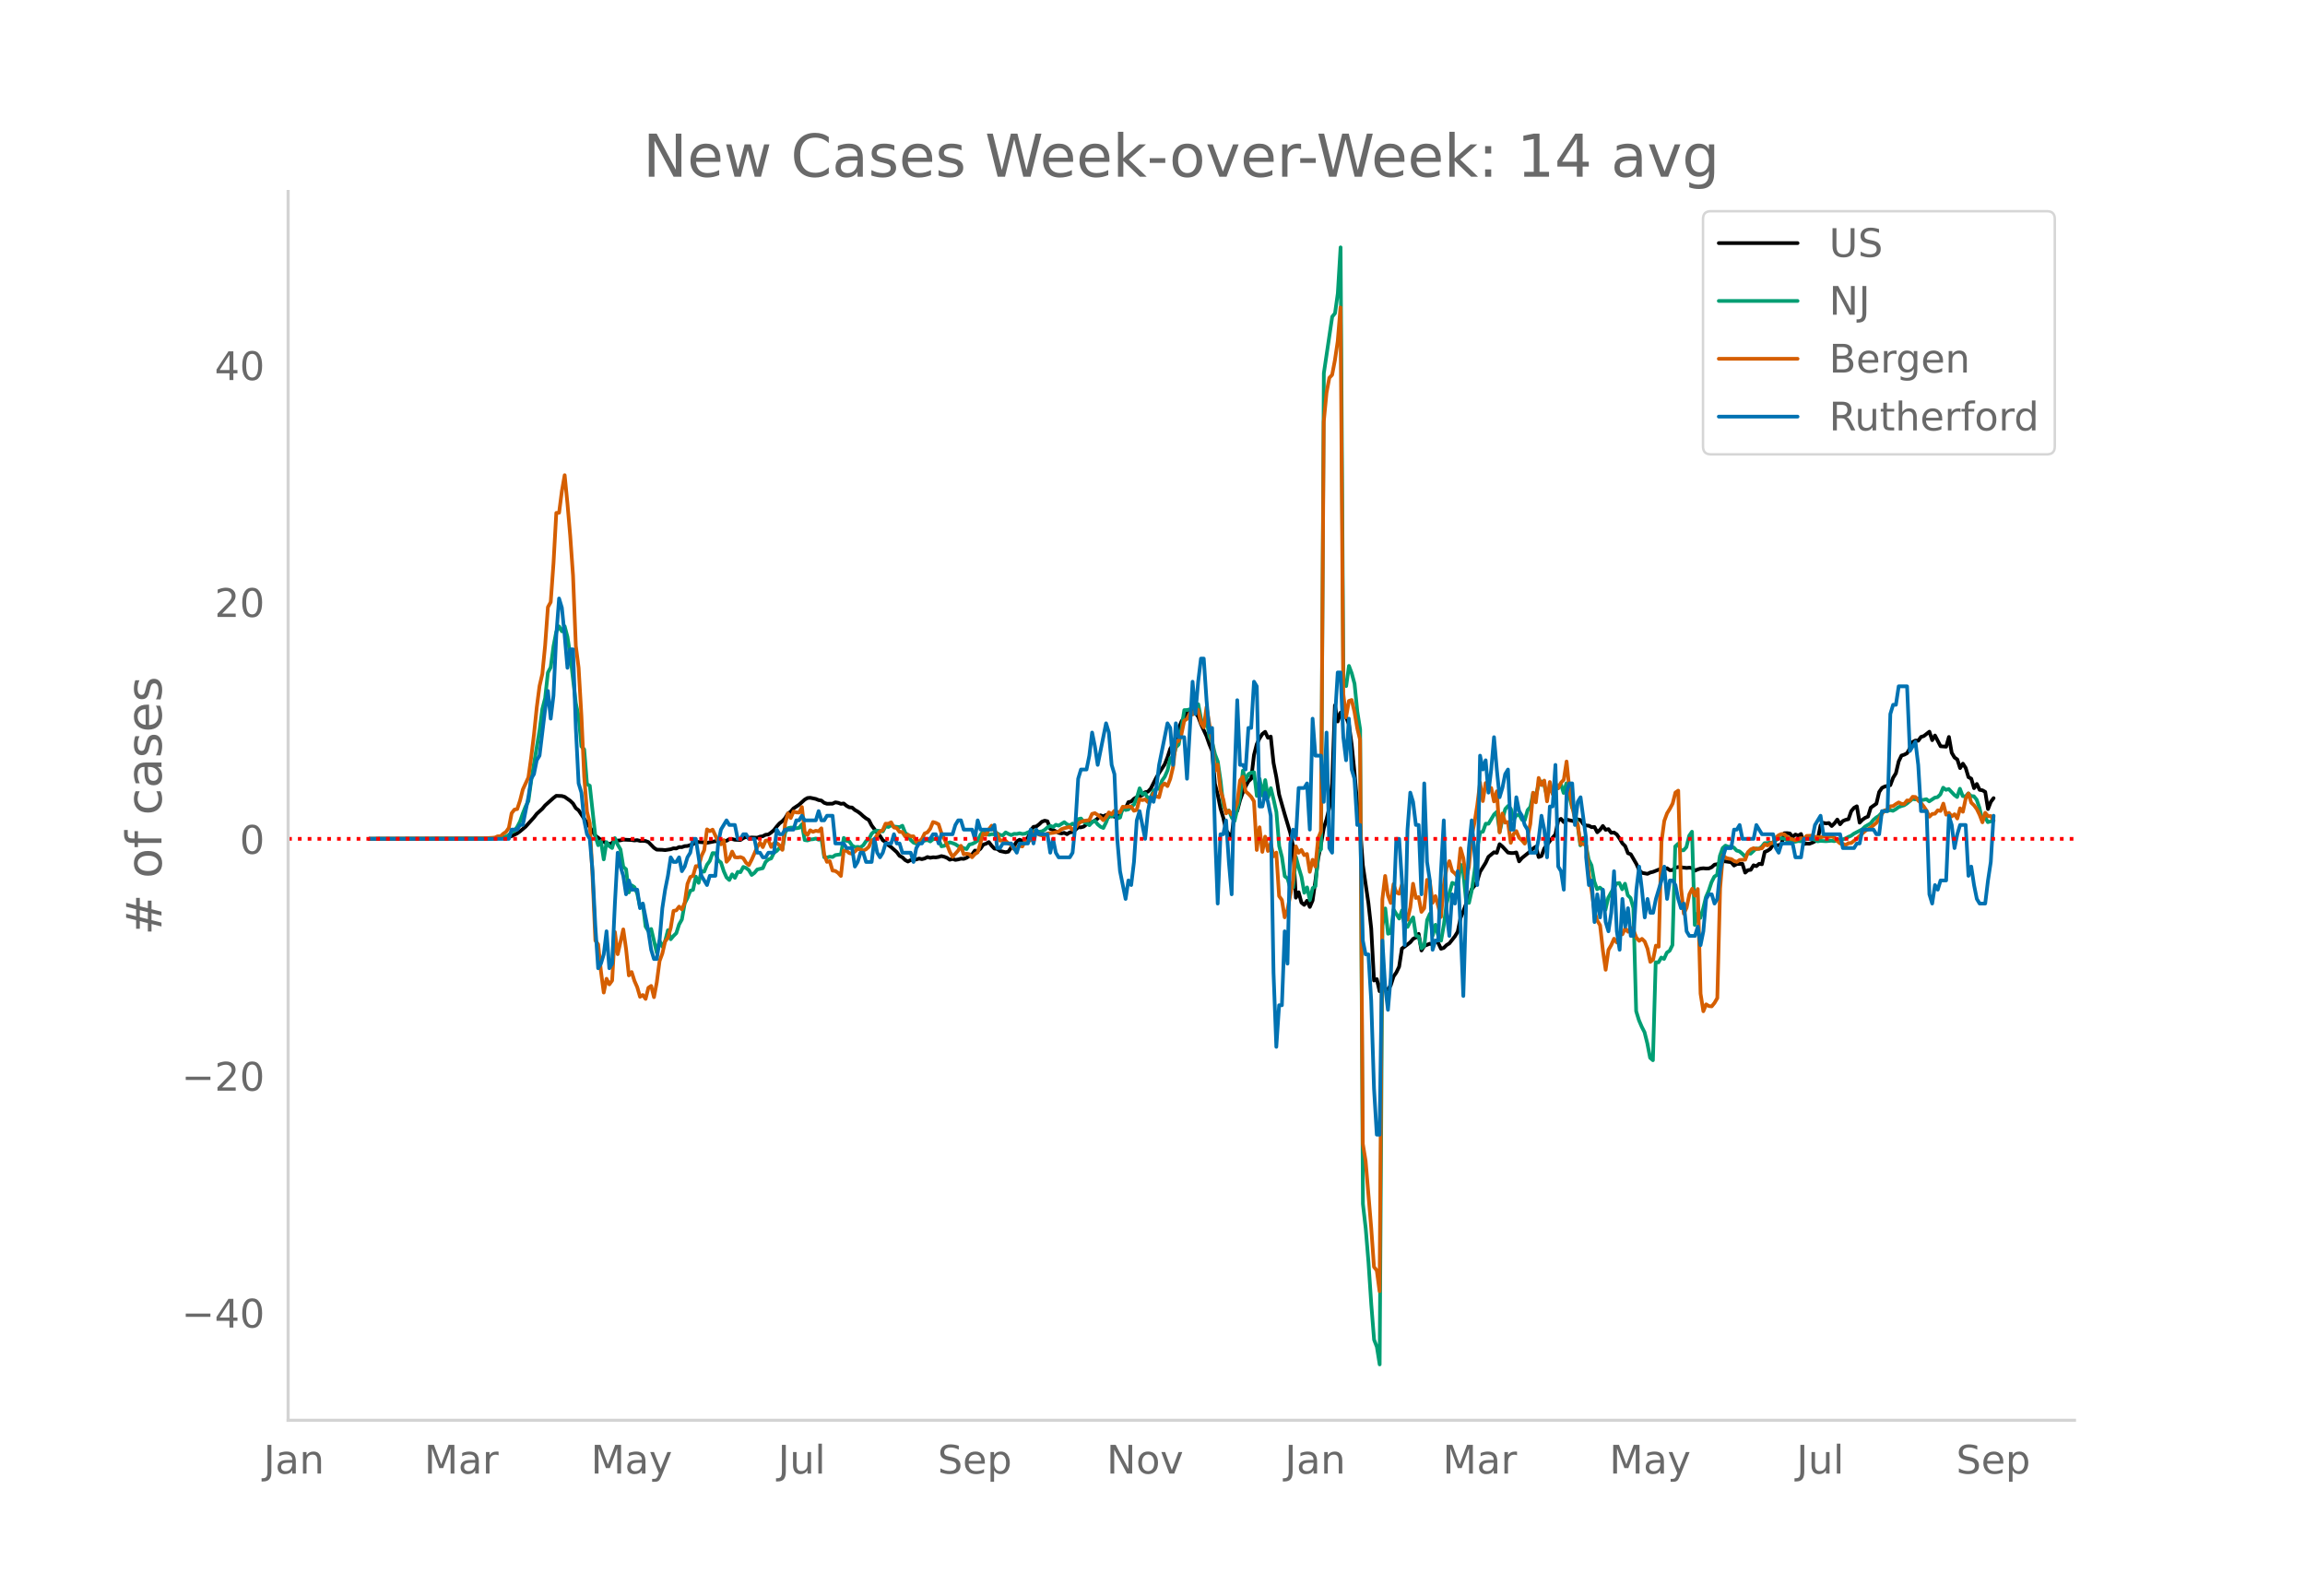 <svg height="864" viewBox="0 0 936 648" width="1248" xmlns="http://www.w3.org/2000/svg" xmlns:xlink="http://www.w3.org/1999/xlink"><defs><style>*{stroke-linecap:butt;stroke-linejoin:round}</style></defs><g id="figure_1"><path d="M0 648h936V0H0z" style="fill:#fff" id="patch_1"/><g id="axes_1"><path d="M117 576.72h725.4V77.76H117z" style="fill:none" id="patch_2"/><path clip-path="url(#pc6415b8e51)" d="m149.973 340.626 48.722-.113 5.666-.276 1.133-.116 1.133-.228 1.133-.374 2.266-1.121 1.133-.81 2.266-1.898 3.4-3.75 1.133-1.465 2.266-2.065 1.133-1.355 3.4-3.046 1.132-.857 2.266.086 1.134.335 2.266 1.599 1.133 1.105 1.133 1.876 1.133.885 6.798 10.268 2.267 1.75 2.266 1.372 1.133.295 1.133-.427 1.133-.983 1.133.014 1.133-.1 1.133-.291 3.4.17 1.133.17 1.133-.128 1.133.3 1.133-.025 1.133.089 1.133.423 2.266 2.32 1.133.756 2.266.073 1.134.113 2.266-.341 1.133-.39 1.133.074 1.133-.57 1.133.04 1.133-.416 1.133-.068 2.266-.743 1.133-.716 1.134-.169 2.266.172 1.133.178 3.4-.67 1.132.147 1.133-.337 2.266.037 1.133-.69 1.134-.054 1.133.317 2.266.091 1.133-.752 1.133-.504 1.133.415 1.133-.176 2.266.102 1.133-.438 1.133-.164 1.134-.602 1.133-.123 1.133-.793 1.133-.97 1.133-1.47 1.133-1.272 1.133-.887 1.133-1.207 1.133-1.874 1.133-.78 1.133-1.32 2.267-1.505 2.266-2.063 1.133-.658 1.133-.106 2.266.473 1.133.469 1.133.194 1.133.92 1.133.378 2.267-.037 1.133-.546 1.133.19 1.133.428 1.133-.147 1.133.934 1.133.626 1.133.083 1.133.994 1.133.63 1.133.846 1.133 1.048 1.134.887 1.133.668 1.133 2.209 2.266 2.997 1.133 1.24 1.133 1.764 1.133.747 1.133 1.222 1.133.826 2.266 2.016 1.134 1.514 1.133.602 1.133 1.102 1.133.62 1.133-.602 1.133-.041 1.133-.207 1.133-.367 1.133.25 1.133-.288 1.133-.57 1.133.305 1.134-.214 1.133.058 1.133-.188 1.133-.356 1.133.264 1.133.432 1.133.784 1.133-.334 1.133.404 1.133-.184 1.133-.318 1.133.083 1.134-.427 1.133-.78 1.133-.6 1.133-1.568 1.133.168 1.133-.923 1.133-1.673 1.133-.352 1.133-.667 1.133 1.487 1.133 1.157 1.133.149 1.134.829 2.266.502 1.133-.235 1.133-1.637 1.133-.566 1.133-1.97 1.133-.676 1.133.441 1.133-.53 1.133-.674 1.133-3.076 1.134-1.39 1.133-.146 1.133-.861 1.133-1.07 1.133-.423 1.133.251 1.133 3.069 1.133.415 2.266 1.2 1.133.243 1.133-.249 1.134.55 1.133-.732 1.133-.104 1.133-.908 1.133-1.054 1.133.032 1.133-.312 1.133-.919 1.133-.334 2.266-1.21 1.133-.811 1.134-1.31 1.133.417 1.133-.559 1.133.799 1.133-.737 1.133.689 1.133.02 1.133-.99 1.133-2.298 1.133-.22 1.133-2.47 1.133-.237 1.134-1.132 1.133-.687 1.133-.321 1.133-.473 1.133-1.191 1.133-.204 1.133-1.238 2.266-4.47 1.133-1.898 2.267-3.484 1.133-2.852 1.133-3.511 1.133-1.796 1.133-2.801 1.133-3.57 1.133-2.875 2.266-3.563 2.266-.74 1.133.715 1.133 1.632 1.134 3.017 2.266 4.92 1.133 3.255 1.133 2.773 1.133 13.274 1.133 4.364 1.133 5.613 1.133 3.815 1.133 5.033 1.133 1.623 1.134.924 1.133-9.514 1.133-.855 1.133-4.333 1.133-3.16 1.133-2.492 1.133-2.016 1.133-1.071 1.133-9.63 1.133-4.414 1.133-2.339 1.133-1.776 1.134-.872 1.133 2.4 1.133-.474 1.133 10.704 1.133 5.742 1.133 7.11 2.266 7.99 2.266 7.6 1.133 5.41 1.133 20.873 1.134-2.212 1.133 4.2 1.133.928 1.133-1.67 1.133 2.504 1.133-2.62 1.133-7.917 1.133-9.25 1.133-5.653 1.133-6.51 1.133-3.715 1.133-4.614 1.134-9.788 1.133-31.798 1.133 6.557 1.133-3.594 1.133 1.361 1.133.464 1.133 2.913 1.133 8.198 1.133 11.226 1.133 13.029 1.133 9.2 1.133 15.491 2.267 15.479 1.133 10.294 1.133 21.125 1.133-.567 1.133 4.913 1.133-4.287 1.133 3.272 1.133.323 1.133-1.728 1.133-3.556 1.133-1.634 1.134-2.336 1.133-7.376 2.266-1.664 1.133-.89 1.133-1.379 1.133-.568 1.133-1.455 1.133 6.732 1.133-1.825 2.266-.924 1.134.306 1.133-1.446 1.133.797 1.133 2.406 1.133-.37 1.133-1.127 1.133-.7 2.266-2.87 1.133-1.875 1.133-5.555 1.133-2.746 1.134-3.061 1.133-2.73 1.133-3.16 1.133-1.386 1.133-2.013 1.133-3.657 2.266-3.644 1.133-2.434 2.266-1.867 1.133.235 1.134-3.52 1.133.955 2.266 2.453 1.133.192 1.133-.002 1.133-.23 1.133 3.62 1.133-1.351 3.4-2.73 1.133-1.147 1.133-.737 1.133 4.214 1.133-.414 1.133-3.076 1.133-1.418 1.133-1.612 2.266-2.69 1.133-5.587 1.133-.717 1.133 1.33 1.134-1.047 3.399.806 1.133-.87 1.133.26 1.133 1.655 1.133.564 1.133.092 1.133.592 1.133-.087 1.133 2.165 1.134-1.032 1.133-1.531 1.133 1.553 1.133-.28 1.133 1.498 1.133-.116 1.133.788 1.133 1.678 1.133 1.927 1.133 1.122 1.133 2.885 1.133.422 2.267 3.896 1.133 2.564 1.133 1.082 2.266.412 1.133-.542 1.133-.274 3.4-1.341 1.132.255 1.134-.371 1.133.804 1.133-.053 1.133-.998 1.133-.234 2.266.226 1.133.13 1.133-.114 1.133.174 1.133 1.042 1.133-.497 1.134-.357 1.133-.111 1.133.099 1.133-.038 1.133-.496 1.133-1.027 1.133-.198 1.133-.4 1.133-.773 1.133.05 2.266.337 1.134 1.338 1.133-.619 2.266-.074 1.133 3.565 1.133-1.008 1.133-.133 1.133-1.834 1.133.351 1.133-.964 1.133.188 1.133-5.004 1.134-.48 1.133-.769 1.133-1.653 1.133.214 1.133-.029 1.133-.488 1.133-4.385 1.133-.043 1.133.15 1.133 1.384 1.133-.97 1.133.437 1.134-.646 1.133 4.036 1.133-.144 1.133.063 1.133-.422 1.133-.553 1.133-.858 1.133-5.64 1.133-1.004 1.133.22 1.133-.164 1.133 1.223 1.134-1.095 1.133-1.53 1.133 1.908 1.133-1.322 1.133-.477 1.133-.272 1.133-3.254 1.133-1.354 1.133-.617 1.133 6.645 1.133-1.195 1.133-.783 1.134-.487 1.133-3.638 2.266-1.599 1.133-4.732 1.133-1.668 1.133-.564 2.266-.554 1.133-3.015 1.133-1.814 1.133-4.816 1.134-2.378 1.133-.359 1.133-.583 1.133-2.019 1.133-2.55 1.133-.591 1.133.084 1.133-1.553 1.133-.343 2.266-1.778 1.133 3.447 1.134-1.89 2.266 4.356 2.266.18 1.133-3.948 1.133 6.415 1.133 1.92 1.133.8 1.133 3.503 1.133-1.796 1.133 1.718 1.134 3.755 1.133.615 1.133 3.863 1.133-1.703 1.133 2.38 1.133.192 1.133.645 1.133 6.966 1.133-2.915 1.133-1.52h0" style="fill:none;stroke:#000;stroke-linecap:round;stroke-width:1.5" id="line2d_1"/><path clip-path="url(#pc6415b8e51)" d="m149.973 340.624 49.855-.104 3.4-.251 2.266-.623 1.133-.58 1.133-1.165 1.133-.533 1.133-1.605 1.133-2.14 1.133-3.275 1.133-2.843 1.133-2.17 1.134-8.358 3.399-20.368 1.133-8.69 1.133-4.414 1.133-10.37 1.133-2.161 1.133-8.571 1.133-5.86 1.133-2.181 1.133 2 1.134-2.04 1.133 4.279 1.133 7.391 2.266 19.56 1.133 5.283 1.133 12.264 1.133 1.219 1.133 14.105 1.133.635 2.266 20.526 1.134 3.624 1.133-1.686 1.133 7.445 1.133-7 1.133 1.616 1.133.77 1.133-4.023 1.133 2.646 1.133 1.95 1.133 7.066 1.133.986 1.133 9.41 1.134-2.87 1.133.735 1.133 2.592 1.133 5.4 1.133-1.22 1.133 9.218 1.133 1.856 1.133-.866 2.266 9.607 1.133-4.807 1.133 2.37 1.134-2.281 1.133-4.39 1.133 3.67 1.133-1.365 1.133-1.106 1.133-3.547 1.133-2.011 1.133-6.498 1.133-2.212 1.133-2.96 1.133-.374 1.133-5.357 1.134 2.533 1.133-4.734 1.133.162 1.133-2.765 1.133-1.547 1.133-3.195 1.133.043 1.133 2.927 1.133.855 1.133 3.52 1.133 2.53 1.133 1.04 1.134-2.29 1.133 1.435 1.133-2.425 1.133.1 1.133-2.123 1.133.41 1.133.928 1.133 1.915 1.133-.843 1.133-1.37 2.266-.53 1.134-2.548 1.133-1.021 1.133-.402 1.133-2.313 1.133-.74 1.133-1.252 1.133.564 1.133-6.753 1.133-1.767 1.133-.26 1.133.016 1.133.279 1.134-.202 1.133-1.454 1.133 6.428 1.133.167 1.133-.406 1.133-.109 1.133-.263 1.133.48 1.133-.426 1.133 7.554 1.133.105 1.133-.345 1.134.12 1.133-.766 2.266-.328 1.133-6.653 1.133 1.184 1.133.27 1.133 1.664 1.133.63 1.133-.108 1.133.178 1.133-.844 1.134-1.686 1.133-.812 1.133-2.19 1.133-.982 1.133-.247 2.266.298 1.133-2.089 1.133.294 1.133-.72 1.133.546 2.267.244 1.133-.585 1.133 2.855 1.133.97 1.133 1.985 1.133 1.064 1.133.394 1.133-.089 1.133-1.238 1.133.085 1.133-.208 1.133.568 1.134-.924 1.133-.054 1.133.15 1.133 2.808 1.133-.193 1.133-.975 1.133-.433 1.133.314 1.133.452 1.133.762 1.133.29 1.133.55 1.134.347 1.133-1.833 1.133-.27 1.133-.546 1.133-.781 1.133-2.425 1.133-1.435 1.133 1.063 1.133.445 1.133-.27 1.133.092 1.133-.402 1.134.623 1.133.166 1.133-1.176 1.133.607 1.133.472 1.133-.506 1.133.042 1.133-.286 1.133.302 1.133-.14 1.133-.526 1.133-.29 1.134-.166 1.133.012 1.133.197 1.133-.14 1.133-.638 1.133-1.001 1.133-.639 1.133.5 1.133-.925 1.133.367 2.266-1.407 1.134.881 1.133.41 1.133-.707 1.133.839 1.133-2.665 1.133-.248 1.133 1.44 1.133.463 1.133.809 1.133-1.273 1.133-.503 1.133 1.459 1.134.955 1.133.491 1.133-2.305 1.133-2.982 1.133.669 1.133-1.122 1.133 1.907 1.133-.425 1.133-4.092 1.133 1.048 1.133-.255 1.133-1.16 1.134-.813 1.133-2.765 1.133-3.814 1.133 2.382 1.133-.348 1.133 2.209 1.133-.685 1.133-2.638 1.133-.854 1.133.193 1.133-3.342 1.134-1.609 1.133-2.576 1.133-5.005 1.133.07 1.133-4.417 1.133-1.18 1.133-6.563 1.133-7.391 1.133-.035 1.133-.279 1.133-.835 1.133-1.075 1.133-.17 1.134 5.89 1.133 3.249 1.133-2.6 1.133 6.591 1.133 2.387 1.133 4.792 1.133 2.967 1.133 7.805 1.133 10.265 1.133 2.135 1.133-.317 1.134 2.881 1.133 1.431 2.266-9.843 1.133-10.68 1.133 3.826 1.133-2.402 1.133-.6 1.133-.139 1.133 9.6 1.133-6.896 1.133 6.757 1.134-6.289 1.133 7.12 1.133-3.844 1.133 4.583 1.133 5.114 1.133 13.811 1.133 4.526 1.133 7.735 1.133.901 1.133 4.07 1.133-.473 1.133-12.288 1.134 4.286 1.133 3.786 1.133 6.429 1.133-2.182 1.133 5.14 1.133-4.861 1.133-.754 1.133-13.774 1.133-1.272 1.133-193.292 3.4-22.936 1.133-1.376 1.133-8.092 1.133-18.685 1.133 175.318 1.133 2.831 1.133-8.188 1.133 3.013 1.133 4.243 1.133 11.31 1.133 7.194 1.133 192.738 1.134 9.925 1.133 13.82 1.133 17.122 1.133 14.253 1.133 2.904 1.133 7.117 1.133-178.091 1.133-7.067 1.133 10.27 1.133-.33 1.133-9.445 2.267 3.62 1.133-3.31 1.133 6.447 1.133.232 1.133-2.27 1.133-1.574 1.133 7.399 1.133.356 1.133 4.811 1.133-1.075 1.133-10.397 1.133-2.587 1.134 8.826 1.133-4.336 1.133 4.564 1.133 1.888 1.133-6.506 1.133-8.656 2.266-8.312 1.133.445 1.133.7 1.133-8.56 1.133 3.49 1.134 11.796 1.133.263 1.133-5.101 1.133-7.775 1.133-9.758 1.133-6.01 1.133-.29 1.133-3.226 1.133.008 2.266-3.795 1.133-1.032 1.134 8.099 1.133-5.075 1.133-4.158 1.133-1.245 1.133 1.18 1.133 4.3 1.133-1.667 1.133-.297 1.133 2.088 1.133.14 1.133-4.023 1.133-1.342 1.134-5.628 1.133.782 1.133-4.502 1.133-.964L627 318.5l1.133 4.445 1.133-2.665 1.133 1.5 1.133-1.844 1.133.174 1.133-1.853 1.133 3.733 1.134-3.891 2.266 9.704 1.133 2.444 1.133 4.328 1.133 8.691 1.133-3.052 1.133 2.894 1.133 5.967 1.133 2.333 1.133 6.501 1.133 3.191 1.134-.665 1.133.967 1.133 8.037 1.133-4.865 1.133-2.104 2.266-3.725 1.133-.178 1.133 2.557 1.133-2.275 1.133 4.684 1.133 1.133 1.134 4.027 1.133 41.9 1.133 3.7 1.133 2.654 1.133 2.212 1.133 4.506 1.133 5.868 1.133.998 1.133-39.765 1.133.02 1.133-1.958 1.133.553 1.134-2.54 1.133-.774 1.133-2.305 1.133-40.059 1.133-1.052 1.133 2.626 1.133-.004 1.133-1.288 1.133-4.602 1.133-1.648 1.133 37.873 1.133-4.656 1.134 1.779 1.133-3.729 1.133-4.715 1.133-2.595 1.133-3.446 1.133-2.263 1.133-.723 1.133-7.712 1.133-3.164 1.133-.998 1.133.46 1.133-.058 1.134.39 1.133 1.22 1.133.309 1.133.951 1.133 1.168 1.133-1.435 1.133.267 2.266-2.127 1.133.155 1.133-.882 1.133-1.42 1.134-.054 1.133-.205 1.133.279 1.133-1.103 1.133-.855 1.133-.034 1.133.135 1.133.557 1.133.1 1.133.391 1.133.213 1.133-.286 1.134.104 1.133-.394 1.133-.534 2.266.035 1.133.24 1.133.665 1.133-.194 2.266.143 2.266-.208 1.134.197 2.266-.704 1.133-.02 1.133-.355 1.133-.638 1.133-.476 1.133-.84 3.4-1.775 1.132-1.102 2.267-1.319 1.133-1.408 1.133-.951 1.133-.724 1.133-1.264 1.133-.74 1.133.013 1.133-.31 1.133.282 1.133-.645 1.133-.836 1.134-.44 1.133-.322 1.133-.723 2.266-1.872 1.133.201 1.133-.344 1.133.727 2.266-.457 1.133.875 2.267-1.497 1.133-.22 1.133-1.115 1.133-2.722 1.133.877 1.133-.332 2.266 2.39 1.133.855 1.133-3.361 1.133 2.95 1.133.252 1.134-1.303 1.133 1.083 1.133.077 1.133 1.377 1.133 3.272 1.133 4.831 1.133-1.14 1.133 2.161 1.133-.305 1.133-.693h0" style="fill:none;stroke:#009e73;stroke-linecap:round;stroke-width:1.5" id="line2d_2"/><path clip-path="url(#pc6415b8e51)" d="m149.973 340.624 44.19-.11 5.665-.295 1.133-.11 1.134-.516h1.133l1.133-1.032 1.133-.774 1.133-1.622 1.133-5.933 1.133-1.474 1.133-.221 1.133-3.427 1.133-4.496 2.266-4.902 1.134-8.18 1.133-9.25 1.133-11.02 1.133-8.696 1.133-4.902 1.133-11.571 1.133-15.552 1.133-2.063 1.133-15.736 1.133-20.453 1.133-.074 1.133-8.807 1.134-6.45 1.133 11.535 1.133 13.23 1.133 16.067 1.133 28.487 1.133 8.881 1.133 19.458 1.133 24.765 1.133 14.225 1.133 4.643 1.133 22.074 1.133 25.612 1.134 1.548 1.133 10.982 1.133 8.587 1.133-5.602 1.133 2.285 1.133-1.548 1.133-19.716 1.133 8.992 2.266-10.06 1.133 7.96 1.133 10.724 1.134-1.364 1.133 3.575 1.133 2.58 1.133 3.906 1.133-.737 1.133 1.584 1.133-4.532 1.133-.738 1.133 4.57 1.133-6.007 1.133-8.66 1.133-3.059 1.134-4.938 1.133-1.474 1.133-4.017 1.133-6.891 1.133-.221 1.133-1.511 1.133 1.142 1.133-2.653 1.133-7.739 1.133-2.764 1.133-.479 1.133-3.943 1.134.11 1.133-4.2 1.133-2.396 1.133-8.44 1.133.738 1.133-.627 2.266 4.828 1.133 1.142 1.133-1.695 1.133 8.771 1.133-1.29 1.134-2.837 1.133 2.284 1.133.11 1.133-.183 1.133.479 1.133 1.842 1.133.958 1.133-2.21 2.266-5.123 1.133-1.806 1.133 1.843 1.134-2.654 1.133-.147 1.133 2.727 1.133-1.548 1.133-.037 1.133.922 1.133 1.842 1.133-10.76 1.133-4.054 1.133 1.88 1.133-2.654 1.133.368 1.134.074 1.133-2.248 1.133 10.135 1.133 1.216L329 337.16l1.133.627 1.133-.442 1.133.22 1.133-1.215 1.133 10.65 1.133 2.985 1.133-.295 1.134 3.833 1.133.147 1.133.774 1.133 1.253 1.133-10.282 1.133.037 1.133.958 1.133.258 1.133-.921 1.133-1.069 1.133.295 1.133.442 1.134-.553 1.133-.995 1.133-2.653 1.133-.368 1.133-1.77 1.133-1.473 1.133-.516 1.133-2.617 1.133.037 1.133-.59 1.133 2.1 1.133.222 1.134 1.548 1.133.074 1.133 1.768 1.133-.663 1.133.627h1.133l1.133 2.248 1.133-.222 1.133-.884 1.133-2.285 1.133-.479 1.133-1.437 1.134-2.727 1.133.331 1.133.59 1.133 3.538 2.266 4.606 1.133 2.985 1.133 2.064 2.266-2.506 1.133-1.953 1.133 3.464 1.134-.258 1.133.184 1.133 1.253 1.133-1.29 1.133-.7 2.266-7.628 1.133.553 1.133-2.248 1.133-1.511 1.133 1.99 1.133 1.327 1.134 2.763 1.133-.147 1.133.184 1.133 1.069 1.133.59 1.133 1.695 1.133-.553 1.133-.737 1.133.258 1.133-2.174 1.133.147 1.133-.553 1.134-3.206 1.133.332 1.133.663 1.133.295 1.133.037 1.133-.81 2.266-.259 2.266-.516 1.133-.958 1.133-.405 2.267-.516 1.133 1.142 1.133-.774 1.133-1.584 1.133-.848 1.133-.405 2.266-.295 1.133-2.543 1.133-.295 1.133.737 1.134.922 1.133 1.216 1.133-1.253 1.133-1.917 1.133.774 1.133-1.437 1.133.442 1.133.185 1.133-2.285 1.133.147 1.133-.22 1.133.073 1.134 1.658 1.133-.368 1.133-4.386 1.133.442 1.133-.294 1.133 1.068 1.133-1.105 1.133-2.432 1.133 1.253 1.133.331 1.133-4.496 1.134-1.105 1.133 1.068 1.133-2.91 1.133-4.755 1.133-10.024 1.133-.663 1.133-2.616 1.133-5.565 1.133-.737 1.133-2.285 1.133.48 1.133-2.433 1.133.553 1.134 5.343 1.133 1.77 1.133-8.219 2.266 13.71 1.133 12.123 1.133-2.506 1.133 10.54 1.133 3.538 1.133 5.749 1.133-1.106 1.134 1.511 1.133-1.842 1.133-2.875 1.133-9.065 1.133-1.511 1.133 5.97 1.133.958 1.133 1.216 1.133 1.843 1.133 19.752 1.133-9.213 1.133 9.987 1.134-6.191 1.133 5.823 1.133-3.022 1.133 5.196 1.133-1.511 1.133 17.652 1.133 1.585 1.133 7.038 1.133-2.985 2.266-12.05 1.133-13.783 1.134 2.617 1.133-1.18 1.133 2.138 1.133-.48 1.133 7.26 1.133-4.9 1.133 2.763 1.133-11.535 1.133-2.763 1.133-166.313 1.133-11.83 1.133-6.044 1.134-1.179 1.133-5.97 1.133-7.665 1.133-13.746 1.133 156.916 1.133 9.508 1.133-6.634 1.133-.405 1.133 4.754 1.133 6.707 1.133 4.606 1.133 164.213 1.134 6.891 2.266 27.123 1.133 15.92 1.133 1.437 1.133 8.44 1.133-159.164 1.133-9.471 1.133 7.886 1.133 3.096 1.133-7.629 1.133 3.354 1.134.516 1.133-3.612 1.133 10.65 1.133 3.538 1.133-4.975 1.133-9.655 1.133 5.786 1.133-.369 1.133 6.007 1.133-1.474 1.133-11.534 1.133.59 1.134 8.733 1.133-2.727 1.133 4.017 1.133 4.459 1.133-12.825 1.133-7.112 1.133-2.727 1.133 4.017 1.133.958 1.133 1.437 1.133-11.608 1.133 3.98 1.134 8.292 1.133-4.68 1.133-12.604 1.133-5.38 1.133-7.113 1.133-9.213 1.133 7.518 1.133-7.334 1.133 2.506 1.133-.479 1.133 5.454 1.133-4.127 1.134 16.73 1.133-7.701 1.133 3.722 1.133-.258 1.133 8.439 1.133-3.575 1.133-1.179 1.133 2.727 1.133.995 1.133 1.364 1.133-2.47 1.133-5.527 1.134-12.677 1.133 3.906 1.133-9.913 1.133 2.911 1.133-1.843 1.133 8.44 1.133-7.85 1.133 4.901 1.133-4.496 1.133 2.138 1.133-2.285 1.133-1.18 1.134-7.406 1.133 11.313 1.133 6.78 1.133 5.344 1.133 2.248 1.133 7.924 1.133-.111 1.133.553 1.133 12.05 1.133 6.707 1.133 8.108 1.133 3.722 1.134 1.842 1.133 10.172 1.133 7.923 1.133-8.07 1.133-1.954 1.133-2.58 1.133 1.511 1.133-3.5 1.133.184 1.133-2.396 1.133 1.364 1.133-1.548 1.134 1.069 1.133 2.874 1.133 1.29 1.133-.81 1.133 1.105 1.133 2.911 1.133 5.344 1.133-.922 1.133-5.675 1.133.442 1.133-42.6 1.133-8.476 1.134-3.096 1.133-1.843 1.133-2.137 1.133-4.46 1.133-.773 1.133 39.579 1.133 10.355 1.133-2.395 1.133-5.49 1.133-2.212 1.133 2.838 1.133-2.727 1.134 42.49 1.133 7.15 1.133-2.802 1.133.7 1.133.111 1.133-1.4 1.133-1.953 1.133-44.554 1.133-13.451 1.133.995 1.133.368 1.133.184 1.134.774 1.133.369 1.133-.774 2.266-.11 1.133-3.096 1.133-1.106 1.133-.479 1.133.369 2.266-.332 1.133-1.585 1.134.443 2.266-1.364 1.133-1.843 1.133-.958 1.133-.479 1.133.11 1.133 1.033 1.133.663 2.266.737 2.267-.848 1.133.258 1.133-1.179 2.266-.11 1.133.516 2.266.184 2.266-.48 1.133.332 1.133-.258 1.134.553 1.133 1.327 1.133.995 1.133.147 1.133.48 1.133-.738 1.133-.073 2.266-1.843 3.4-3.059 2.266-1.363 2.266-1.917 1.133-1.621 1.133-2.064 1.133-1.4 1.133-.258 1.133-1.364 1.133-.11 1.133-.81 1.133-.664 1.134.59 1.133.036 1.133-1.437 1.133.11 1.133-1.584 1.133.074 1.133 1.474 1.133.958 1.133 1.474 1.133 1.695 1.133 2.396 1.133-1.106 1.134-.11 1.133-1.364 1.133.258 1.133-2.985 1.133 4.496 1.133-.737 1.133 1.437 1.133-.884 1.133 1.732 1.133-4.128 1.133 1.4 1.133-5.343 1.134-2.1 1.133 3.758 1.133 1.069 1.133 1.548 1.133 2.321 1.133 3.022 1.133-3.87 1.133 1.401 1.133-.073 1.133 1.842h0" style="fill:none;stroke:#d55e00;stroke-linecap:round;stroke-width:1.5" id="line2d_3"/><path clip-path="url(#pc6415b8e51)" d="M149.973 340.624h56.654l1.133-3.753h2.266l1.133-1.877h1.133l2.266-11.262 1.134-7.508 1.133-1.877 1.133-5.63 1.133-1.877 2.266-18.77 1.133-7.507 1.133 11.261 1.133-9.385 1.133-24.4 1.133-15.015 1.133 3.754 1.134 11.261 1.133 13.139 1.133-7.508h1.133l1.133 31.908 1.133 22.523 1.133 3.754 1.133 11.262 1.133 5.63 1.133 1.877 1.133 13.139 1.133 22.523 1.134 16.893 1.133-1.877 1.133-3.754 1.133-9.385 1.133 15.016 1.133-1.877 1.133-24.4 1.133-20.647 1.133 5.631 1.133 3.754 1.133 7.508 1.133-5.631 1.134 3.754h2.266l1.133 7.507 1.133-1.877 2.266 11.262 1.133 7.508 1.133 3.754h1.133l1.133-7.508 1.133-13.139 1.134-7.507 1.133-5.631 1.133-7.508 1.133 1.877h1.133l1.133-1.877 1.133 5.63 1.133-1.876 1.133-3.754 1.133-1.877 1.133-5.63h1.133l2.267 15.015 2.266 3.754 1.133-3.754h2.266l1.133-13.139 1.133-5.63 2.266-3.754 1.133 1.877h2.267l1.133 5.63h1.133l1.133-1.877h1.133l1.133 1.877h2.266l1.133 5.631h1.133l1.133 1.877h1.134l1.133-1.877h2.266l1.133-9.384 1.133 1.876h1.133l1.133-1.876h3.4l1.132-3.754h1.134l1.133-1.877 1.133 1.877h4.532l1.133-3.754 1.133 3.754h1.133l1.133-1.877h2.267l1.133 11.261h3.399l1.133 1.877h2.266l1.133 7.508 1.133-1.877 1.133-3.754h1.133l1.134 3.754h2.266l1.133-9.385 1.133 5.631 1.133 1.877 1.133-1.877 1.133-3.754h2.266l1.133-3.754 1.133 3.754h1.134l1.133 3.754h3.399l1.133 3.754 1.133-5.63 1.133-1.878h1.133l1.133-1.877h2.266l1.134-1.877h1.133l1.133 3.754 1.133-3.754h4.532l1.133-3.753 1.133-1.877h1.133l1.133 3.754h3.4l1.133 3.753 1.133-7.507 1.133 3.754h4.532l1.133-1.877 1.133 9.384h1.134l1.133-1.877h3.399l2.266 3.754 1.133-3.754h3.4l1.132-5.63 1.134 5.63 1.133-5.63 1.133 1.876h3.399l1.133 7.508 1.133-5.63 1.133 5.63 1.133 1.877h4.533l1.133-1.877 1.133-11.261 1.133-18.77 1.133-3.754h2.266l1.133-5.63 1.133-9.385 1.133 5.63 1.133 7.508 3.4-16.892 1.133 3.754 1.133 13.138 1.133 3.754 1.133 26.277 1.133 13.139 2.266 11.262 1.133-7.508 1.133 1.877 1.134-9.385 1.133-16.892 1.133-3.754 2.266 11.261 1.133-11.261 1.133-5.631 1.133 1.877 1.133-5.63 1.133-9.386 3.4-16.892 1.133 1.877 1.133 15.015 1.133-16.892 1.133 5.63h2.266l1.133 16.893 2.266-39.415 1.133 13.138 1.133-13.138 1.134-9.385h1.133l1.133 16.892 1.133 13.139 1.133-1.877 1.133 41.293 1.133 30.03 1.133-28.154h1.133l1.133-5.63 1.133 16.892 1.134 13.139 1.133-46.924 1.133-31.908 1.133 26.277h1.133l1.133 1.877 1.133-16.892h1.133l1.133-18.77 1.133 1.878 1.133 48.8h1.133l1.134-5.63 1.133 3.753 1.133 5.63 1.133 63.816 1.133 30.031 1.133-16.892h1.133l1.133-30.03 1.133 13.138 1.133-48.8 1.133-5.631 1.133 3.753 1.134-20.646h2.266l1.133-1.877 1.133 18.77 1.133-45.047 1.133 15.016h2.266l1.133 18.769 1.133-28.154 1.133 46.923 1.134 1.877 1.133-54.43 1.133-18.77h1.133l1.133 26.277 1.133 9.385 1.133-16.893 1.133 20.646 1.133 3.754 1.133 18.77h1.133l1.133 46.923 1.134 5.63h1.133l1.133 18.77 1.133 35.662 1.133 18.77h1.133l1.133-78.832 1.133 18.77 1.133 9.384 1.133-13.139 2.266-56.308h1.134l1.133 16.893 1.133 26.277 1.133-46.923 1.133-15.016 1.133 3.754 1.133 9.385h1.133l1.133 28.154 1.133-45.047 1.133 31.908 1.133 7.508 1.134 28.154 1.133-3.754h1.133l1.133-28.154 1.133-20.646 1.133 37.538 1.133 9.385 1.133-16.892 1.133 3.753 1.133-13.138 1.133 22.523 1.133 28.154 1.134-37.539 1.133-22.523 1.133-11.261 2.266 26.277 1.133-52.554 1.133 5.63 1.133-3.753 1.133 13.138 1.133-9.385 1.133-13.138 1.133 13.138 1.134 11.262 1.133-3.754 1.133-5.63 1.133-1.878 1.133 24.4h1.133l1.133-13.138 1.133 5.63 1.133 1.878 1.133 3.754 1.133 1.877 1.133 9.384h2.267l1.133-5.63 1.133-9.385 1.133 5.63 1.133 11.262 1.133-20.646h1.133l1.133-16.893 1.133 41.293 1.133 1.877 1.133 7.508 1.134-39.416 1.133-3.754h1.133l1.133 16.893 1.133-9.385 1.133-1.877 2.266 16.892v7.508l1.133 11.262 1.133-1.877 1.133 16.892 1.133-11.261 1.134 9.384 1.133-11.261 1.133 13.138 1.133 3.754 1.133-7.508 1.133-16.892 1.133 24.4 1.133 7.508 1.133-20.646 1.133 11.261 1.133-7.508 1.133 11.262h1.134l1.133-18.77 1.133-9.384 1.133 9.385 1.133 11.261 1.133-7.507 1.133 5.63h1.133l1.133-5.63 2.266-7.508 1.133-5.631 1.134 13.139 1.133-7.508h1.133l1.133 1.877 1.133 5.63 1.133 3.754 1.133-1.877 1.133 11.262 1.133 1.877h2.266l1.133-3.754 1.134 7.508 1.133-5.63 1.133-13.14 1.133-1.876h1.133l1.133 3.753 1.133-1.876 1.133-11.262 1.133-5.63 1.133-3.755h2.266l1.134-7.507h1.133l1.133-1.877 1.133 5.63h4.532l1.133-5.63 2.266 3.753h4.533l1.133 5.631 1.133 1.877 1.133-3.754h4.532l1.133 5.631h2.267l1.133-7.508h3.399l1.133-5.63 2.266-3.754 1.133 7.507h6.799l1.133 5.631h4.532l1.133-1.877h1.133l1.133-5.63h4.533l1.133 1.876h1.133l1.133-9.384h2.266l1.133-39.416 1.133-3.754h1.133l1.133-7.507h3.4l1.133 26.277 2.266-3.754 1.133 9.384 1.133 18.77h2.266l1.133 33.785 1.133 3.753 1.134-7.507 1.133 1.877 1.133-3.754h2.266l1.133-26.277 1.133 3.754 1.133 9.384 1.133-5.63 1.133-3.754h2.266l1.134 20.646 1.133-3.754 1.133 7.508 1.133 5.63 1.133 1.877h2.266l1.133-9.384 1.133-7.508 1.133-18.77h0" style="fill:none;stroke:#0072b2;stroke-linecap:round;stroke-width:1.5" id="line2d_4"/><path clip-path="url(#pc6415b8e51)" d="M117 340.624h725.4" style="fill:none;stroke:red;stroke-dasharray:1.5,2.475;stroke-dashoffset:0;stroke-width:1.5" id="line2d_5"/><path d="M117 576.72V77.76" style="fill:none;stroke:#d3d3d3;stroke-linecap:square;stroke-linejoin:miter;stroke-width:1.25" id="patch_3"/><path d="M117 576.72h725.4" style="fill:none;stroke:#d3d3d3;stroke-linecap:square;stroke-linejoin:miter;stroke-width:1.25" id="patch_4"/><g id="matplotlib.axis_1"><g id="xtick_1"><g style="fill:#696969" transform="matrix(.16 0 0 -.16 107.047 598.378)" id="text_1"><defs><path d="M9.813 72.906h9.859V5.078q0-13.187-5-19.14-5-5.954-16.094-5.954h-3.75v8.297h3.078q6.531 0 9.219 3.672Q9.813-4.39 9.813 5.078z" id="DejaVuSans-74"/><path d="M34.281 27.484q-10.89 0-15.093-2.484-4.204-2.484-4.204-8.5 0-4.781 3.157-7.594 3.156-2.797 8.562-2.797 7.485 0 12 5.297 4.516 5.297 4.516 14.078v2zm17.922 3.72V0H43.22v8.297Q40.14 3.328 35.547.953q-4.594-2.375-11.234-2.375-8.391 0-13.36 4.719Q6 8.016 6 15.922q0 9.219 6.172 13.906 6.187 4.688 18.437 4.688h12.61v.89q0 6.203-4.078 9.594-4.078 3.39-11.453 3.39-4.688 0-9.141-1.124-4.438-1.125-8.531-3.375v8.312q4.921 1.906 9.562 2.844 4.64.953 9.031.953 11.875 0 17.735-6.156 5.86-6.14 5.86-18.64z" id="DejaVuSans-97"/><path d="M54.89 33.016V0h-8.984v32.719q0 7.765-3.031 11.61-3.031 3.858-9.078 3.858-7.281 0-11.484-4.64-4.204-4.625-4.204-12.64V0H9.08v54.688h9.03v-8.5q3.235 4.937 7.594 7.374Q30.078 56 35.797 56q9.422 0 14.25-5.828 4.844-5.828 4.844-17.156z" id="DejaVuSans-110"/></defs><use xlink:href="#DejaVuSans-74"/><use x="29.492" xlink:href="#DejaVuSans-97"/><use x="90.771" xlink:href="#DejaVuSans-110"/></g></g><g id="xtick_2"><g style="fill:#696969" transform="matrix(.16 0 0 -.16 172.27 598.378)" id="text_2"><defs><path d="M9.813 72.906h14.703l18.593-49.61 18.703 49.61h14.704V0H66.89v64.016l-18.797-50h-9.907l-18.796 50V0H9.813z" id="DejaVuSans-77"/><path d="M41.11 46.297q-1.516.875-3.297 1.281Q36.03 48 33.89 48q-7.625 0-11.703-4.953-4.079-4.953-4.079-14.234V0H9.08v54.688h9.03v-8.5q2.844 4.984 7.375 7.39Q30.031 56 36.531 56q.922 0 2.047-.125 1.125-.11 2.484-.36z" id="DejaVuSans-114"/></defs><use xlink:href="#DejaVuSans-77"/><use x="86.279" xlink:href="#DejaVuSans-97"/><use x="147.559" xlink:href="#DejaVuSans-114"/></g></g><g id="xtick_3"><g style="fill:#696969" transform="matrix(.16 0 0 -.16 239.943 598.378)" id="text_3"><defs><path d="M32.172-5.078q-3.797-9.766-7.422-12.735-3.61-2.984-9.656-2.984H7.906v7.516h5.282q3.703 0 5.75 1.765Q21-9.766 23.483-3.219l1.61 4.094-22.11 53.813H12.5l17.094-42.766 17.093 42.766h9.516z" id="DejaVuSans-121"/></defs><use xlink:href="#DejaVuSans-77"/><use x="86.279" xlink:href="#DejaVuSans-97"/><use x="147.559" xlink:href="#DejaVuSans-121"/></g></g><g id="xtick_4"><g style="fill:#696969" transform="matrix(.16 0 0 -.16 315.948 598.378)" id="text_4"><defs><path d="M8.5 21.578v33.11h8.984V21.922q0-7.766 3.016-11.656 3.031-3.875 9.094-3.875 7.265 0 11.484 4.64 4.234 4.64 4.234 12.656v31h8.985V0h-8.984v8.406Q42.047 3.422 37.718 1q-4.313-2.422-10.032-2.422-9.421 0-14.312 5.86Q8.5 10.296 8.5 21.578zM31.11 56z" id="DejaVuSans-117"/><path d="M9.422 75.984h8.984V0H9.422z" id="DejaVuSans-108"/></defs><use xlink:href="#DejaVuSans-74"/><use x="29.492" xlink:href="#DejaVuSans-117"/><use x="92.871" xlink:href="#DejaVuSans-108"/></g></g><g id="xtick_5"><g style="fill:#696969" transform="matrix(.16 0 0 -.16 380.772 598.378)" id="text_5"><defs><path d="M53.516 70.516V60.89q-5.61 2.687-10.594 4-4.984 1.328-9.625 1.328-8.047 0-12.422-3.125t-4.375-8.89q0-4.845 2.906-7.313 2.907-2.453 11.016-3.97l5.953-1.218q11.031-2.11 16.281-7.406 5.25-5.297 5.25-14.172 0-10.61-7.11-16.078-7.093-5.469-20.812-5.469-5.172 0-11.015 1.172Q13.14.922 6.89 3.219v10.156q6-3.36 11.765-5.078 5.766-1.703 11.328-1.703 8.438 0 13.032 3.312 4.593 3.328 4.593 9.485 0 5.359-3.297 8.39-3.296 3.032-10.812 4.547L27.484 33.5q-11.03 2.188-15.968 6.875-4.922 4.688-4.922 13.047 0 9.672 6.812 15.234 6.813 5.563 18.766 5.563 5.14 0 10.453-.938 5.328-.922 10.89-2.765z" id="DejaVuSans-83"/><path d="M56.203 29.594v-4.39H14.891q.593-9.282 5.593-14.142 5-4.859 13.938-4.859 5.172 0 10.031 1.266 4.86 1.265 9.656 3.812v-8.5Q49.266.734 44.187-.344 39.11-1.422 33.892-1.422q-13.094 0-20.735 7.61-7.64 7.625-7.64 20.625 0 13.421 7.25 21.296Q20.016 56 32.328 56q11.031 0 17.453-7.11 6.422-7.093 6.422-19.296zm-8.984 2.64q-.094 7.36-4.125 11.75-4.032 4.407-10.672 4.407-7.516 0-12.031-4.25-4.516-4.25-5.203-11.97z" id="DejaVuSans-101"/><path d="M18.11 8.203v-29H9.077v75.484h9.031v-8.296q2.844 4.875 7.157 7.234Q29.594 56 35.594 56q9.968 0 16.187-7.906 6.235-7.907 6.235-20.797T51.78 6.484q-6.218-7.906-16.187-7.906-6 0-10.328 2.375-4.313 2.375-7.157 7.25zm30.578 19.094q0 9.906-4.079 15.547-4.078 5.64-11.203 5.64-7.14 0-11.218-5.64-4.079-5.64-4.079-15.547 0-9.906 4.078-15.547 4.079-5.64 11.22-5.64 7.124 0 11.202 5.64t4.078 15.547z" id="DejaVuSans-112"/></defs><use xlink:href="#DejaVuSans-83"/><use x="63.477" xlink:href="#DejaVuSans-101"/><use x="125" xlink:href="#DejaVuSans-112"/></g></g><g id="xtick_6"><g style="fill:#696969" transform="matrix(.16 0 0 -.16 449.355 598.378)" id="text_6"><defs><path d="M9.813 72.906h13.28l32.329-60.984v60.984h9.562V0h-13.28L19.39 60.984V0H9.813z" id="DejaVuSans-78"/><path d="M30.61 48.39q-7.22 0-11.422-5.64-4.204-5.64-4.204-15.453 0-9.813 4.172-15.453 4.188-5.64 11.453-5.64 7.188 0 11.375 5.655 4.203 5.672 4.203 15.438 0 9.719-4.203 15.406-4.187 5.688-11.375 5.688zm0 7.61q11.718 0 18.406-7.625 6.703-7.61 6.703-21.078 0-13.422-6.703-21.078-6.688-7.64-18.407-7.64-11.765 0-18.437 7.64-6.656 7.656-6.656 21.078 0 13.469 6.656 21.078Q18.844 56 30.609 56z" id="DejaVuSans-111"/><path d="M2.984 54.688H12.5L29.594 8.797l17.093 45.89h9.516L35.687 0H23.485z" id="DejaVuSans-118"/></defs><use xlink:href="#DejaVuSans-78"/><use x="74.805" xlink:href="#DejaVuSans-111"/><use x="135.986" xlink:href="#DejaVuSans-118"/></g></g><g id="xtick_7"><g style="fill:#696969" transform="matrix(.16 0 0 -.16 521.756 598.378)" id="text_7"><use xlink:href="#DejaVuSans-74"/><use x="29.492" xlink:href="#DejaVuSans-97"/><use x="90.771" xlink:href="#DejaVuSans-110"/></g></g><g id="xtick_8"><g style="fill:#696969" transform="matrix(.16 0 0 -.16 585.846 598.378)" id="text_8"><use xlink:href="#DejaVuSans-77"/><use x="86.279" xlink:href="#DejaVuSans-97"/><use x="147.559" xlink:href="#DejaVuSans-114"/></g></g><g id="xtick_9"><g style="fill:#696969" transform="matrix(.16 0 0 -.16 653.518 598.378)" id="text_9"><use xlink:href="#DejaVuSans-77"/><use x="86.279" xlink:href="#DejaVuSans-97"/><use x="147.559" xlink:href="#DejaVuSans-121"/></g></g><g id="xtick_10"><g style="fill:#696969" transform="matrix(.16 0 0 -.16 729.524 598.378)" id="text_10"><use xlink:href="#DejaVuSans-74"/><use x="29.492" xlink:href="#DejaVuSans-117"/><use x="92.871" xlink:href="#DejaVuSans-108"/></g></g><g id="xtick_11"><g style="fill:#696969" transform="matrix(.16 0 0 -.16 794.347 598.378)" id="text_11"><use xlink:href="#DejaVuSans-83"/><use x="63.477" xlink:href="#DejaVuSans-101"/><use x="125" xlink:href="#DejaVuSans-112"/></g></g></g><g id="matplotlib.axis_2"><g id="ytick_1"><g style="fill:#696969" transform="matrix(.16 0 0 -.16 73.733 539.083)" id="text_12"><defs><path d="M10.594 35.5h62.593v-8.297H10.594z" id="DejaVuSans-8722"/><path d="M37.797 64.313 12.89 25.39h24.906zm-2.594 8.593H47.61V25.391h10.407v-8.203H47.609V0h-9.812v17.188H4.89v9.515z" id="DejaVuSans-52"/><path d="M31.781 66.406q-7.61 0-11.453-7.5Q16.5 51.422 16.5 36.375q0-14.984 3.828-22.484 3.844-7.5 11.453-7.5 7.672 0 11.5 7.5 3.844 7.5 3.844 22.484 0 15.047-3.844 22.531-3.828 7.5-11.5 7.5zm0 7.813q12.266 0 18.735-9.703 6.468-9.688 6.468-28.141 0-18.406-6.468-28.11-6.47-9.687-18.735-9.687-12.25 0-18.718 9.688-6.47 9.703-6.47 28.109 0 18.453 6.47 28.14Q19.53 74.22 31.78 74.22z" id="DejaVuSans-48"/></defs><use xlink:href="#DejaVuSans-8722"/><use x="83.789" xlink:href="#DejaVuSans-52"/><use x="147.412" xlink:href="#DejaVuSans-48"/></g></g><g id="ytick_2"><g style="fill:#696969" transform="matrix(.16 0 0 -.16 73.733 442.893)" id="text_13"><defs><path d="M19.188 8.297h34.421V0H7.33v8.297q5.609 5.812 15.296 15.594 9.703 9.797 12.188 12.64 4.734 5.313 6.609 9 1.89 3.688 1.89 7.25 0 5.813-4.078 9.469-4.078 3.672-10.625 3.672-4.64 0-9.797-1.61-5.14-1.609-11-4.89v9.969Q13.767 71.78 18.938 73q5.188 1.219 9.485 1.219 11.328 0 18.062-5.672 6.735-5.656 6.735-15.125 0-4.5-1.688-8.531-1.672-4.016-6.125-9.485-1.218-1.422-7.765-8.187-6.532-6.766-18.453-18.922z" id="DejaVuSans-50"/></defs><use xlink:href="#DejaVuSans-8722"/><use x="83.789" xlink:href="#DejaVuSans-50"/><use x="147.412" xlink:href="#DejaVuSans-48"/></g></g><g id="ytick_3"><use xlink:href="#DejaVuSans-48" style="fill:#696969" transform="matrix(.16 0 0 -.16 97.32 346.703)" id="text_14"/></g><g id="ytick_4"><g style="fill:#696969" transform="matrix(.16 0 0 -.16 87.14 250.513)" id="text_15"><use xlink:href="#DejaVuSans-50"/><use x="63.623" xlink:href="#DejaVuSans-48"/></g></g><g id="ytick_5"><g style="fill:#696969" transform="matrix(.16 0 0 -.16 87.14 154.324)" id="text_16"><use xlink:href="#DejaVuSans-52"/><use x="63.623" xlink:href="#DejaVuSans-48"/></g></g><g style="fill:#696969" transform="matrix(0 -.2 -.2 0 65.573 379.813)" id="text_17"><defs><path d="M51.125 44H36.922l-4.11-16.313h14.313zm-7.328 27.781-5.078-20.265h14.265L58.11 71.78h7.813L60.89 51.516h15.234V44h-17.14l-4-16.313h15.53V20.22H53.079L48 0h-7.813l5.032 20.219H30.906L25.875 0h-7.86l5.079 20.219H7.719v7.468h17.187L29 44H13.281v7.516h17.625l4.985 20.265z" id="DejaVuSans-35"/><path d="M37.11 75.984V68.5h-8.594q-4.828 0-6.72-1.953-1.874-1.953-1.874-7.031v-4.828h14.797v-6.985H19.922V0H10.89v47.703H2.297v6.984h8.594V58.5q0 9.125 4.25 13.297 4.25 4.187 13.468 4.187z" id="DejaVuSans-102"/><path d="M48.781 52.594v-8.407q-3.812 2.11-7.64 3.157-3.828 1.047-7.735 1.047-8.75 0-13.593-5.547-4.829-5.532-4.829-15.547 0-10.016 4.829-15.563 4.843-5.53 13.593-5.53 3.907 0 7.735 1.046 3.828 1.047 7.64 3.156V2.094Q45.016.344 40.984-.531q-4.015-.89-8.562-.89-12.36 0-19.64 7.765-7.266 7.765-7.266 20.953 0 13.375 7.343 21.031Q20.22 56 33.016 56q4.14 0 8.093-.86 3.953-.843 7.672-2.546z" id="DejaVuSans-99"/><path d="M44.281 53.078v-8.5q-3.797 1.953-7.906 2.922-4.094.984-8.5.984-6.688 0-10.031-2.047-3.344-2.046-3.344-6.156 0-3.125 2.39-4.906 2.391-1.781 9.626-3.39l3.078-.688q9.562-2.047 13.593-5.781 4.032-3.735 4.032-10.422 0-7.625-6.032-12.078-6.03-4.438-16.578-4.438-4.39 0-9.156.86Q10.688.296 5.422 2v9.281q4.984-2.594 9.812-3.89 4.829-1.282 9.579-1.282 6.343 0 9.75 2.172 3.421 2.172 3.421 6.125 0 3.656-2.468 5.61-2.453 1.953-10.813 3.765l-3.125.735q-8.344 1.75-12.062 5.39-3.704 3.64-3.704 9.985 0 7.718 5.47 11.906Q16.75 56 26.811 56q4.97 0 9.36-.734 4.406-.72 8.11-2.188z" id="DejaVuSans-115"/></defs><use xlink:href="#DejaVuSans-35"/><use x="83.789" xlink:href="#DejaVuSans-32"/><use x="115.576" xlink:href="#DejaVuSans-111"/><use x="176.758" xlink:href="#DejaVuSans-102"/><use x="211.963" xlink:href="#DejaVuSans-32"/><use x="243.75" xlink:href="#DejaVuSans-99"/><use x="298.73" xlink:href="#DejaVuSans-97"/><use x="360.01" xlink:href="#DejaVuSans-115"/><use x="412.109" xlink:href="#DejaVuSans-101"/><use x="473.633" xlink:href="#DejaVuSans-115"/></g></g><g style="fill:#696969" transform="matrix(.24 0 0 -.24 261.11 71.76)" id="text_18"><defs><path d="M4.203 54.688h8.985l11.234-42.672 11.172 42.672h10.593l11.235-42.672 11.187 42.672h8.985L63.28 0H52.688L40.922 44.828 29.109 0H18.5z" id="DejaVuSans-119"/><path d="M64.406 67.281v-10.39q-4.984 4.64-10.625 6.922-5.64 2.296-11.984 2.296-12.5 0-19.14-7.64-6.641-7.64-6.641-22.094 0-14.406 6.64-22.047 6.64-7.64 19.14-7.64 6.345 0 11.985 2.296 5.64 2.297 10.625 6.938V5.609Q59.234 2.094 53.437.33q-5.78-1.75-12.218-1.75-16.563 0-26.094 10.124-9.516 10.14-9.516 27.672 0 17.578 9.516 27.703 9.531 10.14 26.094 10.14 6.531 0 12.312-1.734 5.797-1.734 10.875-5.203z" id="DejaVuSans-67"/><path d="M3.328 72.906h9.953L28.61 11.281l15.282 61.625h11.093l15.328-61.625 15.282 61.625h10.015L77.297 0H64.89L49.516 63.281 33.984 0H21.578z" id="DejaVuSans-87"/><path d="M9.078 75.984h9.031V31.11l26.813 23.578H56.39l-29-25.578L57.625 0H45.906L18.11 26.703V0H9.08z" id="DejaVuSans-107"/><path d="M4.89 31.39h26.313v-8H4.891z" id="DejaVuSans-45"/><path d="M11.719 12.406h10.297V0H11.719zm0 39.297h10.297v-12.39H11.719z" id="DejaVuSans-58"/><path d="M12.406 8.297h16.11v55.625l-17.532-3.516v8.985l17.438 3.515h9.86V8.296H54.39V0H12.406z" id="DejaVuSans-49"/><path d="M45.406 27.984q0 9.766-4.031 15.125-4.016 5.375-11.297 5.375-7.219 0-11.25-5.375-4.031-5.359-4.031-15.125 0-9.718 4.031-15.093t11.25-5.375q7.281 0 11.297 5.375 4.031 5.375 4.031 15.093zm8.985-21.203q0-13.953-6.203-20.765Q42-20.797 29.203-20.797q-4.734 0-8.937.703-4.203.703-8.157 2.172v8.735q3.954-2.141 7.813-3.157 3.86-1.031 7.86-1.031 8.843 0 13.234 4.61 4.39 4.609 4.39 13.937v4.453q-2.781-4.844-7.125-7.234Q33.938 0 27.875 0 17.828 0 11.672 7.656q-6.156 7.672-6.156 20.328 0 12.688 6.156 20.344Q17.828 56 27.875 56q6.063 0 10.406-2.39 4.344-2.391 7.125-7.22v8.297h8.985z" id="DejaVuSans-103"/></defs><use xlink:href="#DejaVuSans-78"/><use x="74.805" xlink:href="#DejaVuSans-101"/><use x="136.328" xlink:href="#DejaVuSans-119"/><use x="218.115" xlink:href="#DejaVuSans-32"/><use x="249.902" xlink:href="#DejaVuSans-67"/><use x="319.727" xlink:href="#DejaVuSans-97"/><use x="381.006" xlink:href="#DejaVuSans-115"/><use x="433.105" xlink:href="#DejaVuSans-101"/><use x="494.629" xlink:href="#DejaVuSans-115"/><use x="546.729" xlink:href="#DejaVuSans-32"/><use x="578.516" xlink:href="#DejaVuSans-87"/><use x="671.518" xlink:href="#DejaVuSans-101"/><use x="733.041" xlink:href="#DejaVuSans-101"/><use x="794.564" xlink:href="#DejaVuSans-107"/><use x="852.475" xlink:href="#DejaVuSans-45"/><use x="890.434" xlink:href="#DejaVuSans-111"/><use x="951.615" xlink:href="#DejaVuSans-118"/><use x="1010.795" xlink:href="#DejaVuSans-101"/><use x="1072.318" xlink:href="#DejaVuSans-114"/><use x="1107.057" xlink:href="#DejaVuSans-45"/><use x="1139.141" xlink:href="#DejaVuSans-87"/><use x="1232.143" xlink:href="#DejaVuSans-101"/><use x="1293.666" xlink:href="#DejaVuSans-101"/><use x="1355.189" xlink:href="#DejaVuSans-107"/><use x="1413.1" xlink:href="#DejaVuSans-58"/><use x="1446.791" xlink:href="#DejaVuSans-32"/><use x="1478.578" xlink:href="#DejaVuSans-49"/><use x="1542.201" xlink:href="#DejaVuSans-52"/><use x="1605.824" xlink:href="#DejaVuSans-32"/><use x="1637.611" xlink:href="#DejaVuSans-97"/><use x="1698.891" xlink:href="#DejaVuSans-118"/><use x="1758.07" xlink:href="#DejaVuSans-103"/></g><g id="legend_1"><path d="M694.75 184.5H831.2q3.2 0 3.2-3.2V88.96q0-3.2-3.2-3.2H694.75q-3.2 0-3.2 3.2v92.34q0 3.2 3.2 3.2z" style="fill:none;opacity:.8;stroke:#ccc;stroke-linejoin:miter" id="patch_5"/><path d="M697.95 98.718h32" style="fill:none;stroke:#000;stroke-linecap:round;stroke-width:1.5" id="line2d_6"/><g style="fill:#696969" transform="matrix(.16 0 0 -.16 742.75 104.317)" id="text_19"><defs><path d="M8.688 72.906h9.921V28.61q0-11.718 4.235-16.875 4.25-5.14 13.781-5.14 9.469 0 13.719 5.14 4.25 5.157 4.25 16.875v44.297H64.5V27.391q0-14.25-7.063-21.532-7.046-7.28-20.812-7.28-13.828 0-20.89 7.28-7.047 7.282-7.047 21.532z" id="DejaVuSans-85"/></defs><use xlink:href="#DejaVuSans-85"/><use x="73.193" xlink:href="#DejaVuSans-83"/></g><path d="M697.95 122.203h32" style="fill:none;stroke:#009e73;stroke-linecap:round;stroke-width:1.5" id="line2d_8"/><g style="fill:#696969" transform="matrix(.16 0 0 -.16 742.75 127.802)" id="text_20"><use xlink:href="#DejaVuSans-78"/><use x="74.805" xlink:href="#DejaVuSans-74"/></g><path d="M697.95 145.688h32" style="fill:none;stroke:#d55e00;stroke-linecap:round;stroke-width:1.5" id="line2d_10"/><g style="fill:#696969" transform="matrix(.16 0 0 -.16 742.75 151.287)" id="text_21"><defs><path d="M19.672 34.813V8.108H35.5q7.953 0 11.781 3.297 3.844 3.297 3.844 10.078 0 6.844-3.844 10.078-3.828 3.25-11.781 3.25zm0 29.984V42.828h14.61q7.218 0 10.75 2.703 3.546 2.719 3.546 8.282 0 5.515-3.547 8.25-3.531 2.734-10.75 2.734zm-9.86 8.11h25.204q11.28 0 17.375-4.688Q58.5 63.53 58.5 54.89q0-6.703-3.125-10.657-3.125-3.953-9.188-4.922 7.282-1.562 11.313-6.53 4.031-4.954 4.031-12.376 0-9.765-6.64-15.093Q48.25 0 35.984 0H9.812z" id="DejaVuSans-66"/></defs><use xlink:href="#DejaVuSans-66"/><use x="68.604" xlink:href="#DejaVuSans-101"/><use x="130.127" xlink:href="#DejaVuSans-114"/><use x="169.49" xlink:href="#DejaVuSans-103"/><use x="232.967" xlink:href="#DejaVuSans-101"/><use x="294.49" xlink:href="#DejaVuSans-110"/></g><path d="M697.95 169.173h32" style="fill:none;stroke:#0072b2;stroke-linecap:round;stroke-width:1.5" id="line2d_12"/><g style="fill:#696969" transform="matrix(.16 0 0 -.16 742.75 174.773)" id="text_22"><defs><path d="M44.39 34.188q3.172-1.079 6.172-4.594 3-3.516 6.032-9.672L66.609 0H56l-9.313 18.703q-3.624 7.328-7.015 9.719-3.39 2.39-9.25 2.39h-10.75V0h-9.86v72.906h22.266q12.5 0 18.656-5.234 6.157-5.219 6.157-15.766 0-6.89-3.203-11.437-3.204-4.532-9.297-6.282zM19.673 64.797V38.922h12.406q7.125 0 10.766 3.297 3.64 3.297 3.64 9.687 0 6.39-3.64 9.64-3.64 3.25-10.766 3.25z" id="DejaVuSans-82"/><path d="M18.313 70.219V54.688h18.5v-6.985h-18.5V18.016q0-6.688 1.828-8.594 1.828-1.906 7.453-1.906h9.218V0h-9.218q-10.407 0-14.36 3.875-3.953 3.89-3.953 14.14v29.688H2.687v6.984h6.594V70.22z" id="DejaVuSans-116"/><path d="M54.89 33.016V0h-8.984v32.719q0 7.765-3.031 11.61-3.031 3.858-9.078 3.858-7.281 0-11.484-4.64-4.204-4.625-4.204-12.64V0H9.08v75.984h9.03V46.188q3.235 4.937 7.594 7.374Q30.078 56 35.797 56q9.422 0 14.25-5.828 4.844-5.828 4.844-17.156z" id="DejaVuSans-104"/><path d="M45.406 46.39v29.594h8.985V0h-8.985v8.203Q42.578 3.328 38.25.953q-4.313-2.375-10.375-2.375-9.906 0-16.14 7.906-6.22 7.922-6.22 20.813 0 12.89 6.22 20.797Q17.968 56 27.874 56q6.063 0 10.375-2.375 4.328-2.36 7.156-7.234zm-30.61-19.093q0-9.906 4.079-15.547 4.078-5.64 11.203-5.64 7.125 0 11.219 5.64 4.11 5.64 4.11 15.547 0 9.906-4.11 15.547-4.094 5.64-11.219 5.64-7.125 0-11.203-5.64-4.078-5.64-4.078-15.547z" id="DejaVuSans-100"/></defs><use xlink:href="#DejaVuSans-82"/><use x="64.982" xlink:href="#DejaVuSans-117"/><use x="128.361" xlink:href="#DejaVuSans-116"/><use x="167.57" xlink:href="#DejaVuSans-104"/><use x="230.949" xlink:href="#DejaVuSans-101"/><use x="292.473" xlink:href="#DejaVuSans-114"/><use x="333.586" xlink:href="#DejaVuSans-102"/><use x="368.791" xlink:href="#DejaVuSans-111"/><use x="429.973" xlink:href="#DejaVuSans-114"/><use x="469.336" xlink:href="#DejaVuSans-100"/></g></g></g></g><defs><clipPath id="pc6415b8e51"><path d="M117 77.76h725.4v498.96H117z"/></clipPath></defs></svg>